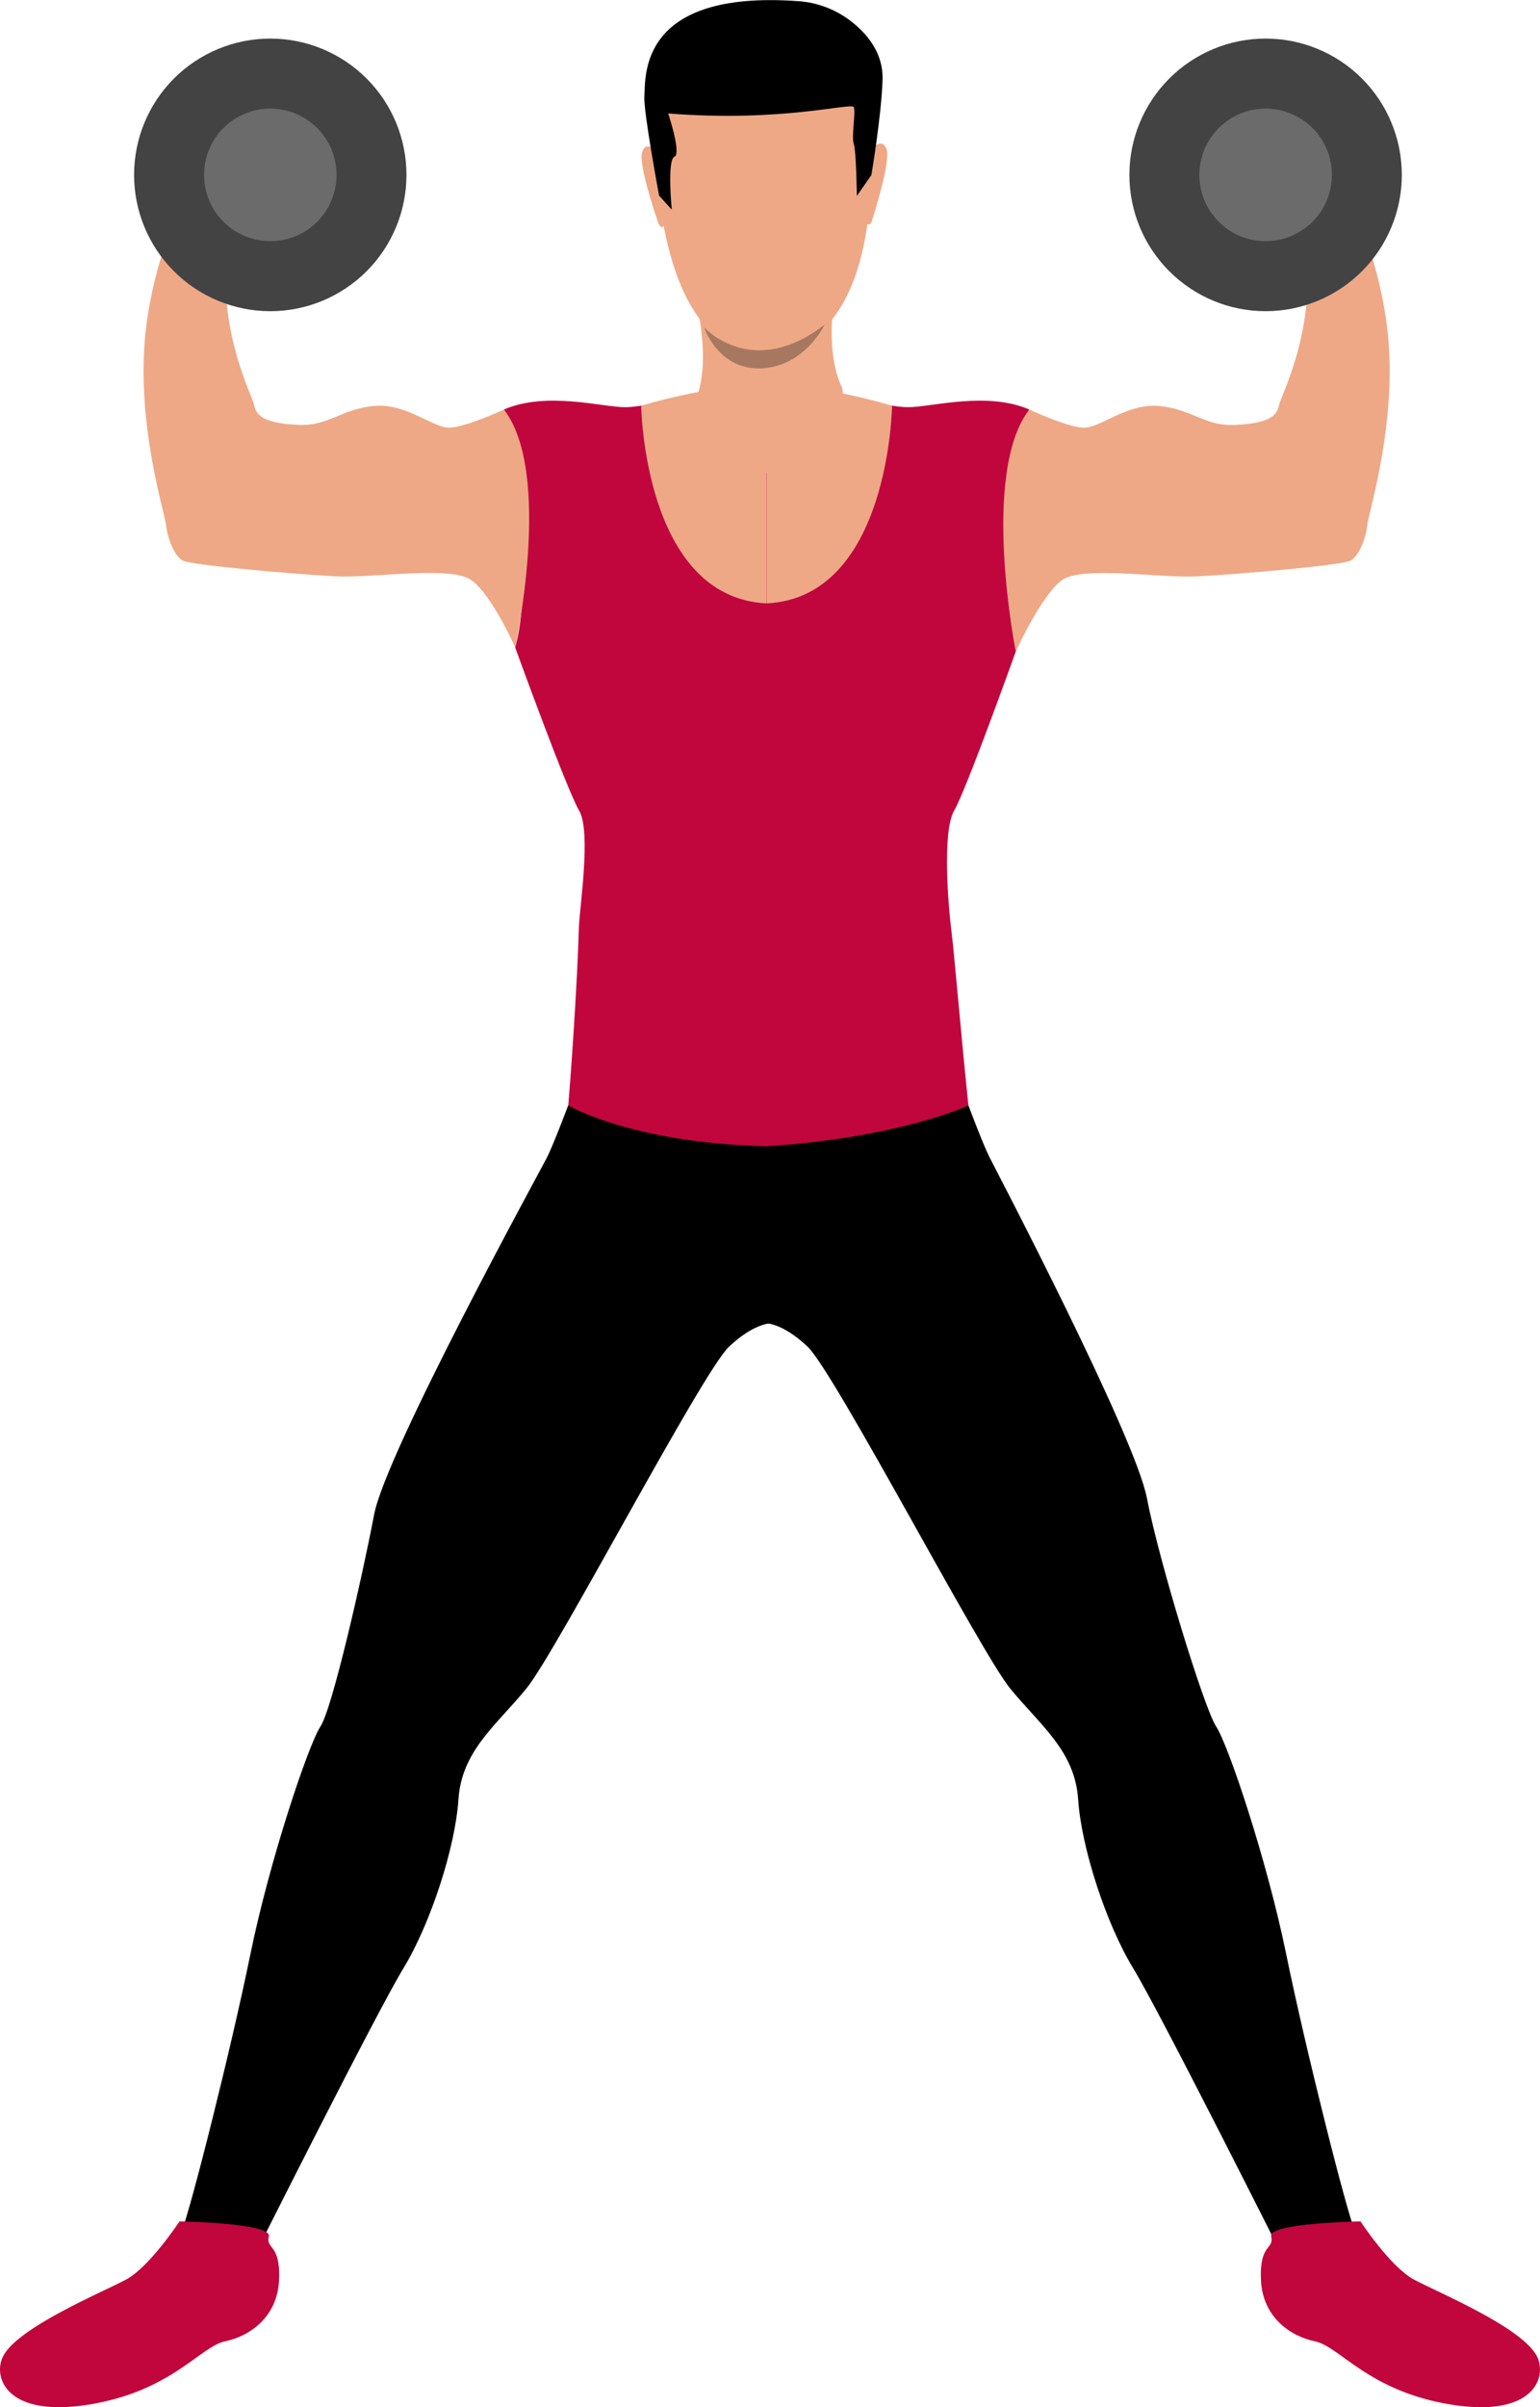 <svg width="48" height="75" viewBox="0 0 48 75" fill="none" xmlns="http://www.w3.org/2000/svg">
<g clip-path="url(#clip0_0_2077)">
<path d="M30.184 34.441C30.184 34.441 30.646 35.674 30.848 36.069C31.049 36.463 35.38 44.742 35.749 46.682C36.119 48.623 37.534 53.234 37.906 53.793C38.278 54.351 39.486 57.936 40.091 60.895C40.696 63.855 41.972 68.919 42.242 69.544C42.511 70.168 39.923 70.201 39.923 70.201C39.923 70.201 36.16 62.704 35.318 61.322C34.476 59.939 33.705 57.573 33.604 56.061C33.503 54.55 32.427 53.759 31.486 52.609C30.546 51.458 26.008 42.743 25.167 41.954C24.326 41.165 23.806 41.227 23.806 41.227V34.912L30.184 34.441Z" fill="black"/>
<path d="M17.71 34.441C17.71 34.441 17.247 35.674 17.046 36.069C16.844 36.463 12.029 45.249 11.661 47.189C11.292 49.129 10.358 53.234 9.988 53.793C9.618 54.351 8.408 57.936 7.803 60.895C7.198 63.855 5.921 68.919 5.652 69.544C5.382 70.168 7.971 70.201 7.971 70.201C7.971 70.201 11.734 62.704 12.576 61.322C13.418 59.939 14.189 57.573 14.29 56.061C14.39 54.55 15.466 53.759 16.407 52.609C17.348 51.458 21.886 42.743 22.727 41.954C23.568 41.165 24.105 41.227 24.105 41.227L24.088 34.909L17.71 34.441Z" fill="black"/>
<path d="M42.405 69.212C42.405 69.212 43.334 70.627 44.065 71.021C44.796 71.415 47.477 72.52 47.914 73.434C48.22 74.074 47.801 75.336 45.223 74.919C42.645 74.501 41.764 73.11 40.982 72.948C40.2 72.785 39.352 72.182 39.302 71.036C39.251 69.89 39.721 70.095 39.621 69.678C39.52 69.261 42.405 69.212 42.405 69.212Z" fill="#C1063D"/>
<path d="M5.595 69.212C5.595 69.212 4.666 70.627 3.935 71.021C3.204 71.415 0.523 72.52 0.087 73.434C-0.22 74.074 0.2 75.336 2.777 74.919C5.354 74.501 6.237 73.11 7.018 72.948C7.8 72.785 8.648 72.182 8.698 71.036C8.748 69.89 8.278 70.095 8.379 69.678C8.48 69.261 5.595 69.212 5.595 69.212Z" fill="#C1063D"/>
<path d="M31.736 20.089C31.05 17.724 32.082 12.759 32.082 12.759C30.749 12.184 29.035 12.687 28.299 12.687C27.563 12.687 25.535 12.127 25.535 12.127H22.255C22.255 12.127 20.228 12.687 19.491 12.687C18.754 12.687 17.041 12.184 15.709 12.759C15.709 12.759 16.743 17.808 16.057 20.173C16.057 20.173 17.662 24.599 18.05 25.255C18.438 25.91 18.055 28.33 18.041 28.94C18.022 29.814 17.889 32.302 17.712 34.442C17.712 34.442 19.679 35.614 23.895 35.714C28.068 35.443 30.184 34.442 30.184 34.442C29.92 31.895 29.75 29.751 29.645 28.922C29.568 28.316 29.355 25.911 29.741 25.254C30.127 24.597 31.736 20.089 31.736 20.089Z" fill="#C1063D"/>
<path d="M32.082 12.76C32.082 12.76 33.215 13.288 33.746 13.326C34.277 13.363 35.104 12.556 36.13 12.65C37.156 12.743 37.545 13.287 38.504 13.239C39.463 13.191 39.795 12.997 39.861 12.642C39.928 12.287 41.153 10.113 40.641 7.131C40.128 4.148 41.571 5.06 41.571 5.06C41.571 5.06 42.976 7.606 43.259 10.417C43.542 13.228 42.651 15.983 42.615 16.363C42.579 16.744 42.368 17.313 42.103 17.465C41.837 17.617 38.481 17.9 37.323 17.959C36.165 18.018 33.766 17.627 33.12 18.064C32.474 18.5 31.66 20.302 31.66 20.302C31.66 20.302 30.55 14.739 32.082 12.76Z" fill="#EEA886"/>
<path d="M15.707 12.76C15.707 12.76 14.574 13.286 14.043 13.324C13.512 13.361 12.686 12.554 11.66 12.648C10.634 12.742 10.245 13.284 9.286 13.237C8.327 13.189 7.994 12.995 7.928 12.64C7.861 12.285 6.637 10.111 7.149 7.129C7.662 4.146 6.219 5.058 6.219 5.058C6.219 5.058 4.813 7.604 4.53 10.415C4.247 13.226 5.137 15.981 5.176 16.362C5.214 16.742 5.423 17.311 5.688 17.463C5.954 17.615 9.31 17.898 10.468 17.957C11.627 18.016 14.025 17.625 14.671 18.062C15.317 18.498 16.059 20.171 16.059 20.171C16.059 20.171 17.239 14.739 15.707 12.76Z" fill="#EEA886"/>
<path d="M25.983 9.452C25.983 9.452 25.732 11.023 26.247 12.081C26.247 12.081 26.802 14.561 24.255 14.729C21.709 14.896 21.602 12.613 21.602 12.613C21.602 12.613 22.194 11.781 21.737 9.561C21.281 7.342 25.983 9.452 25.983 9.452Z" fill="#EEA886"/>
<path d="M24.234 0.437C24.234 0.437 27.507 0.891 27.126 6.132C26.745 11.373 23.857 11.006 23.664 11.006C23.472 11.006 20.777 11.165 20.426 4.788C20.426 4.784 20.23 0.068 24.234 0.437Z" fill="#EEA886"/>
<path d="M27.143 4.653C27.143 4.653 27.492 4.254 27.632 4.646C27.772 5.039 27.213 6.756 27.172 6.9C27.172 6.9 27.11 7.055 27.023 6.973C26.936 6.89 27.143 4.653 27.143 4.653Z" fill="#EEA886"/>
<path d="M20.504 4.732C20.504 4.732 20.145 4.342 20.015 4.738C19.886 5.134 20.502 6.914 20.532 6.98C20.532 6.98 20.598 7.134 20.683 7.049C20.769 6.964 20.504 4.732 20.504 4.732Z" fill="#EEA886"/>
<path d="M27.16 5.454L26.707 6.104C26.707 6.104 26.689 4.702 26.611 4.483C26.532 4.265 26.678 3.496 26.611 3.339C26.544 3.182 24.392 3.819 20.826 3.535C20.826 3.535 21.249 4.79 21.019 4.886C20.789 4.983 20.938 6.531 20.938 6.531L20.543 6.096C20.543 6.096 20.051 3.455 20.084 3.011C20.127 2.421 19.866 -0.326 24.88 0.036C25.456 0.075 26.008 0.279 26.472 0.622C26.995 1.012 27.537 1.627 27.508 2.489C27.471 3.625 27.16 5.454 27.16 5.454Z" fill="black"/>
<path d="M21.947 10.199C21.947 10.199 23.436 11.863 25.703 10.116C25.703 10.116 25.085 11.419 23.731 11.477C22.377 11.535 21.947 10.199 21.947 10.199Z" fill="#A77860"/>
<path d="M19.985 12.641C19.985 12.641 20.063 18.614 23.893 18.8V11.947C23.893 11.947 22.115 12.01 19.985 12.641Z" fill="#EEA886"/>
<path d="M27.804 12.641C27.804 12.641 27.726 18.614 23.897 18.8V11.947C23.897 11.947 25.675 12.01 27.804 12.641Z" fill="#EEA886"/>
<path d="M43.693 5.449C43.693 6.575 43.246 7.656 42.45 8.452C41.653 9.248 40.574 9.696 39.447 9.696C38.322 9.696 37.242 9.248 36.446 8.452C35.649 7.656 35.202 6.575 35.202 5.449C35.202 4.323 35.649 3.242 36.446 2.446C37.242 1.65 38.322 1.202 39.447 1.202C40.574 1.202 41.653 1.65 42.45 2.446C43.246 3.242 43.693 4.323 43.693 5.449Z" fill="#434343"/>
<path d="M41.514 5.449C41.514 5.997 41.296 6.523 40.909 6.91C40.521 7.297 39.996 7.515 39.448 7.515C38.901 7.515 38.375 7.297 37.988 6.91C37.6 6.523 37.383 5.997 37.383 5.449C37.383 4.901 37.6 4.376 37.988 3.988C38.375 3.601 38.901 3.383 39.448 3.383C39.996 3.383 40.521 3.601 40.909 3.988C41.296 4.376 41.514 4.901 41.514 5.449Z" fill="#6B6B6B"/>
<path d="M12.669 5.449C12.669 6.575 12.222 7.656 11.426 8.452C10.63 9.248 9.55 9.696 8.424 9.696C7.298 9.696 6.218 9.248 5.422 8.452C4.626 7.656 4.179 6.575 4.179 5.449C4.179 4.323 4.626 3.242 5.422 2.446C6.218 1.65 7.298 1.202 8.424 1.202C9.55 1.202 10.63 1.65 11.426 2.446C12.222 3.242 12.669 4.323 12.669 5.449Z" fill="#434343"/>
<path d="M10.49 5.449C10.49 5.997 10.273 6.523 9.886 6.91C9.498 7.297 8.973 7.515 8.425 7.515C7.877 7.515 7.352 7.297 6.965 6.91C6.577 6.523 6.36 5.997 6.36 5.449C6.36 4.901 6.577 4.376 6.965 3.988C7.352 3.601 7.877 3.383 8.425 3.383C8.973 3.383 9.498 3.601 9.886 3.988C10.273 4.376 10.49 4.901 10.49 5.449Z" fill="#6B6B6B"/>
</g>
<defs>
<clipPath id="clip0_0_2077">
<rect width="48" height="75" fill="white"/>
</clipPath>
</defs>
</svg>
